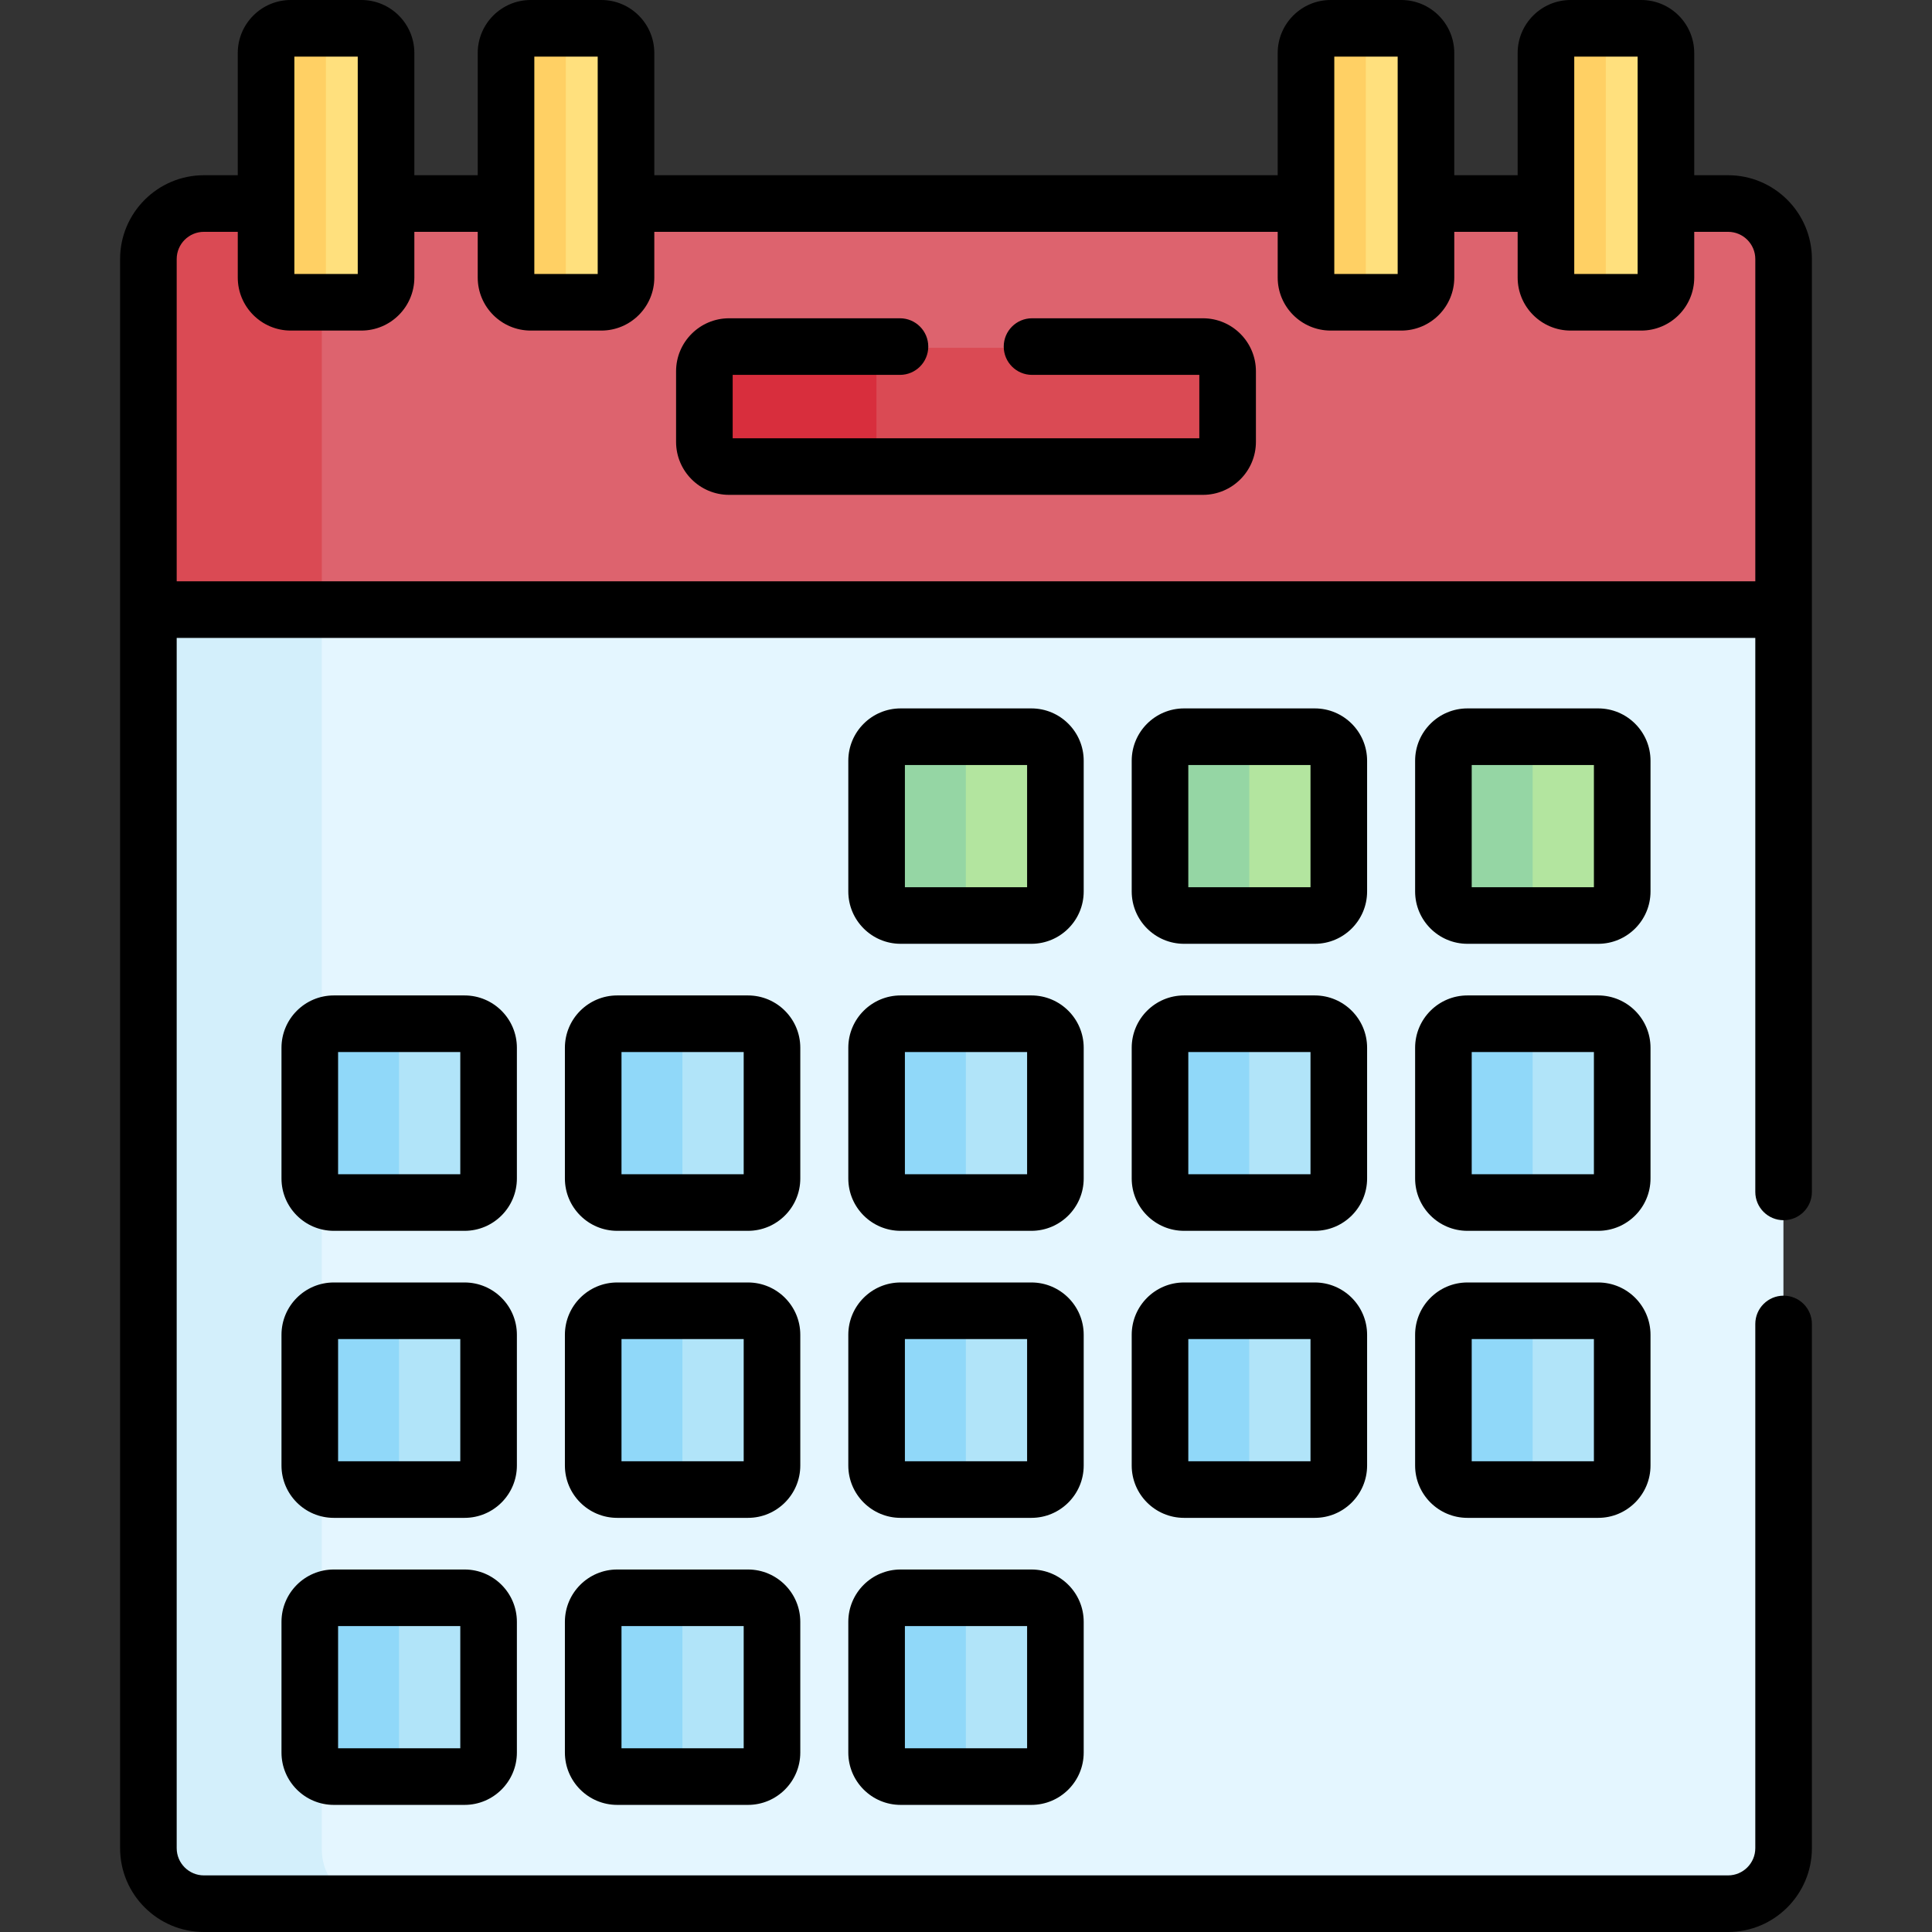 <svg id="Capa_1" enable-background="new 0 0 512 512" height="100%" viewBox="0 0 512 512" width="100%" xmlns="http://www.w3.org/2000/svg"><rect x="0" y="0" width="512" height="512" fill="#333333" stroke="none"/><g><g><path d="m458.916 149.691h-407.334l-12.299 12.193v328.231c0 8.128 6.589 14.717 14.717 14.717h403.913c8.128 0 14.717-6.589 14.717-14.717v-328.231z" fill="#e4f6ff"/><path d="m85.284 490.115v-328.231l12.299-12.193h-46l-12.299 12.193v328.231c0 8.128 6.589 14.717 14.717 14.717h46c-8.129 0-14.717-6.589-14.717-14.717z" fill="#d3effb"/><path d="m423.494 195.567h-34.652c-3.516 0-6.366 2.85-6.366 6.366v34.652c0 3.516 2.85 6.366 6.366 6.366h34.652c3.516 0 6.366-2.85 6.366-6.366v-34.652c0-3.516-2.85-6.366-6.366-6.366z" fill="#b3e59f"/><path d="m348.389 195.567h-34.652c-3.516 0-6.365 2.85-6.365 6.366v34.652c0 3.516 2.85 6.366 6.365 6.366h34.652c3.515 0 6.365-2.85 6.365-6.366v-34.652c0-3.516-2.85-6.366-6.365-6.366z" fill="#b3e59f"/><path d="m273.283 195.567h-34.652c-3.515 0-6.365 2.85-6.365 6.366v34.652c0 3.516 2.85 6.366 6.365 6.366h34.652c3.515 0 6.365-2.85 6.365-6.366v-34.652c.001-3.516-2.849-6.366-6.365-6.366z" fill="#b3e59f"/><g fill="#b1e4f9"><path d="m123.072 271.633h-34.652c-3.516 0-6.366 2.85-6.366 6.366v34.652c0 3.516 2.85 6.366 6.366 6.366h34.652c3.516 0 6.366-2.85 6.366-6.366v-34.652c0-3.516-2.85-6.366-6.366-6.366z"/><path d="m423.494 271.633h-34.652c-3.516 0-6.366 2.85-6.366 6.366v34.652c0 3.516 2.85 6.366 6.366 6.366h34.652c3.516 0 6.366-2.85 6.366-6.366v-34.652c0-3.516-2.85-6.366-6.366-6.366z"/><path d="m348.389 271.633h-34.652c-3.516 0-6.365 2.85-6.365 6.366v34.652c0 3.516 2.85 6.366 6.365 6.366h34.652c3.515 0 6.365-2.85 6.365-6.366v-34.652c0-3.516-2.85-6.366-6.365-6.366z"/><path d="m273.283 271.633h-34.652c-3.515 0-6.365 2.85-6.365 6.366v34.652c0 3.516 2.85 6.366 6.365 6.366h34.652c3.515 0 6.365-2.85 6.365-6.366v-34.652c.001-3.516-2.849-6.366-6.365-6.366z"/><path d="m198.178 271.633h-34.652c-3.515 0-6.365 2.85-6.365 6.366v34.652c0 3.516 2.85 6.366 6.365 6.366h34.652c3.516 0 6.365-2.85 6.365-6.366v-34.652c0-3.516-2.85-6.366-6.365-6.366z"/><path d="m123.072 347.7h-34.652c-3.516 0-6.366 2.85-6.366 6.366v34.652c0 3.516 2.85 6.366 6.366 6.366h34.652c3.516 0 6.366-2.85 6.366-6.366v-34.652c0-3.517-2.85-6.366-6.366-6.366z"/><path d="m423.494 347.7h-34.652c-3.516 0-6.366 2.85-6.366 6.366v34.652c0 3.516 2.85 6.366 6.366 6.366h34.652c3.516 0 6.366-2.85 6.366-6.366v-34.652c0-3.517-2.85-6.366-6.366-6.366z"/><path d="m348.389 347.7h-34.652c-3.516 0-6.365 2.85-6.365 6.366v34.652c0 3.516 2.85 6.366 6.365 6.366h34.652c3.515 0 6.365-2.85 6.365-6.366v-34.652c0-3.517-2.85-6.366-6.365-6.366z"/><path d="m273.283 347.7h-34.652c-3.515 0-6.365 2.85-6.365 6.366v34.652c0 3.516 2.85 6.366 6.365 6.366h34.652c3.515 0 6.365-2.85 6.365-6.366v-34.652c.001-3.517-2.849-6.366-6.365-6.366z"/><path d="m198.178 347.7h-34.652c-3.515 0-6.365 2.85-6.365 6.366v34.652c0 3.516 2.85 6.366 6.365 6.366h34.652c3.516 0 6.365-2.85 6.365-6.366v-34.652c0-3.517-2.85-6.366-6.365-6.366z"/><path d="m123.072 423.766h-34.652c-3.516 0-6.366 2.85-6.366 6.366v34.652c0 3.516 2.85 6.366 6.366 6.366h34.652c3.516 0 6.366-2.85 6.366-6.366v-34.652c0-3.516-2.85-6.366-6.366-6.366z"/><path d="m273.283 423.766h-34.652c-3.515 0-6.365 2.85-6.365 6.366v34.652c0 3.516 2.85 6.366 6.365 6.366h34.652c3.515 0 6.365-2.85 6.365-6.366v-34.652c.001-3.516-2.849-6.366-6.365-6.366z"/><path d="m198.178 423.766h-34.652c-3.515 0-6.365 2.85-6.365 6.366v34.652c0 3.516 2.85 6.366 6.365 6.366h34.652c3.516 0 6.365-2.85 6.365-6.366v-34.652c0-3.516-2.85-6.366-6.365-6.366z"/></g><path d="m406.168 236.585v-34.652c0-3.516 2.85-6.366 6.366-6.366h-23.692c-3.516 0-6.366 2.85-6.366 6.366v34.652c0 3.516 2.85 6.366 6.366 6.366h23.692c-3.516 0-6.366-2.85-6.366-6.366z" fill="#95d6a4"/><path d="m331.063 236.585v-34.652c0-3.516 2.85-6.366 6.365-6.366h-23.692c-3.516 0-6.365 2.85-6.365 6.366v34.652c0 3.516 2.85 6.366 6.365 6.366h23.692c-3.516 0-6.365-2.85-6.365-6.366z" fill="#95d6a4"/><path d="m255.957 236.585v-34.652c0-3.516 2.85-6.366 6.365-6.366h-23.692c-3.515 0-6.365 2.85-6.365 6.366v34.652c0 3.516 2.85 6.366 6.365 6.366h23.692c-3.515 0-6.365-2.85-6.365-6.366z" fill="#95d6a4"/><path d="m105.746 312.651v-34.652c0-3.516 2.85-6.366 6.366-6.366h-23.692c-3.516 0-6.366 2.85-6.366 6.366v34.652c0 3.516 2.85 6.366 6.366 6.366h23.692c-3.516 0-6.366-2.85-6.366-6.366z" fill="#90d8f9"/><path d="m406.168 312.651v-34.652c0-3.516 2.85-6.366 6.366-6.366h-23.692c-3.516 0-6.366 2.85-6.366 6.366v34.652c0 3.516 2.85 6.366 6.366 6.366h23.692c-3.516 0-6.366-2.85-6.366-6.366z" fill="#90d8f9"/><path d="m331.063 312.651v-34.652c0-3.516 2.85-6.366 6.365-6.366h-23.692c-3.516 0-6.365 2.85-6.365 6.366v34.652c0 3.516 2.85 6.366 6.365 6.366h23.692c-3.516 0-6.365-2.85-6.365-6.366z" fill="#90d8f9"/><path d="m255.957 312.651v-34.652c0-3.516 2.85-6.366 6.365-6.366h-23.692c-3.515 0-6.365 2.85-6.365 6.366v34.652c0 3.516 2.85 6.366 6.365 6.366h23.692c-3.515 0-6.365-2.85-6.365-6.366z" fill="#90d8f9"/><path d="m180.851 312.651v-34.652c0-3.516 2.85-6.366 6.365-6.366h-23.692c-3.516 0-6.365 2.85-6.365 6.366v34.652c0 3.516 2.85 6.366 6.365 6.366h23.692c-3.514 0-6.365-2.85-6.365-6.366z" fill="#90d8f9"/><path d="m105.746 388.717v-34.652c0-3.516 2.85-6.366 6.366-6.366h-23.692c-3.516 0-6.366 2.85-6.366 6.366v34.652c0 3.516 2.85 6.366 6.366 6.366h23.692c-3.516 0-6.366-2.85-6.366-6.366z" fill="#90d8f9"/><path d="m406.168 388.717v-34.652c0-3.516 2.85-6.366 6.366-6.366h-23.692c-3.516 0-6.366 2.85-6.366 6.366v34.652c0 3.516 2.85 6.366 6.366 6.366h23.692c-3.516 0-6.366-2.85-6.366-6.366z" fill="#90d8f9"/><path d="m331.063 388.717v-34.652c0-3.516 2.85-6.366 6.365-6.366h-23.692c-3.516 0-6.365 2.85-6.365 6.366v34.652c0 3.516 2.85 6.366 6.365 6.366h23.692c-3.516 0-6.365-2.85-6.365-6.366z" fill="#90d8f9"/><path d="m255.957 388.717v-34.652c0-3.516 2.85-6.366 6.365-6.366h-23.692c-3.515 0-6.365 2.85-6.365 6.366v34.652c0 3.516 2.85 6.366 6.365 6.366h23.692c-3.515 0-6.365-2.85-6.365-6.366z" fill="#90d8f9"/><path d="m180.851 388.717v-34.652c0-3.516 2.85-6.366 6.365-6.366h-23.692c-3.516 0-6.365 2.85-6.365 6.366v34.652c0 3.516 2.85 6.366 6.365 6.366h23.692c-3.514 0-6.365-2.85-6.365-6.366z" fill="#90d8f9"/><path d="m105.746 464.784v-34.652c0-3.516 2.85-6.366 6.366-6.366h-23.692c-3.516 0-6.366 2.85-6.366 6.366v34.652c0 3.516 2.85 6.365 6.366 6.365h23.692c-3.516 0-6.366-2.85-6.366-6.365z" fill="#90d8f9"/><path d="m255.957 464.784v-34.652c0-3.516 2.85-6.366 6.365-6.366h-23.692c-3.515 0-6.365 2.85-6.365 6.366v34.652c0 3.516 2.85 6.365 6.365 6.365h23.692c-3.515 0-6.365-2.85-6.365-6.365z" fill="#90d8f9"/><path d="m180.851 464.784v-34.652c0-3.516 2.85-6.366 6.365-6.366h-23.692c-3.516 0-6.365 2.85-6.365 6.366v34.652c0 3.516 2.85 6.365 6.365 6.365h23.692c-3.514 0-6.365-2.85-6.365-6.365z" fill="#90d8f9"/><path d="m457.914 54.269h-16.468l-7.697 7.175h-16.667l-7.432-7.175h-31.795l-7.731 6.339h-16.5l-7.564-6.339h-180.205l-7.481 5.214h-17.5l-6.814-5.214h-31.795l-7.515 3.089h-20.5l-3.78-3.089h-16.469c-8.128 0-14.717 6.589-14.717 14.717v92.898h433.346v-92.898c0-8.128-6.588-14.717-14.716-14.717z" fill="#dd636e"/><g><path d="m91.003 57.358h-16.754l-3.78-3.089h-16.468c-8.128 0-14.717 6.589-14.717 14.717v92.898h46v-92.898c0-4.735 2.245-8.936 5.719-11.628z" fill="#da4a54"/></g><path d="m371.31 7.833h-18.705c-3.615 0-6.545 2.93-6.545 6.545v59.516c0 3.615 2.93 6.545 6.545 6.545h18.705c3.615 0 6.545-2.93 6.545-6.545v-59.516c0-3.615-2.931-6.545-6.545-6.545z" fill="#ffe07d"/><path d="m434.9 7.833h-18.705c-3.615 0-6.545 2.93-6.545 6.545v59.516c0 3.615 2.93 6.545 6.545 6.545h18.705c3.615 0 6.545-2.93 6.545-6.545v-59.516c.001-3.615-2.93-6.545-6.545-6.545z" fill="#ffe07d"/><path d="m95.719 7.833h-18.705c-3.615 0-6.545 2.93-6.545 6.545v59.516c0 3.615 2.93 6.545 6.545 6.545h18.705c3.615 0 6.545-2.93 6.545-6.545v-59.516c0-3.615-2.93-6.545-6.545-6.545z" fill="#ffe07d"/><path d="m159.31 7.833h-18.705c-3.615 0-6.545 2.93-6.545 6.545v59.516c0 3.615 2.93 6.545 6.545 6.545h18.705c3.615 0 6.545-2.93 6.545-6.545v-59.516c0-3.615-2.931-6.545-6.545-6.545z" fill="#ffe07d"/><path d="m361.957 73.894v-59.516c0-3.615 2.93-6.545 6.545-6.545h-15.898c-3.615 0-6.545 2.93-6.545 6.545v59.516c0 3.615 2.93 6.545 6.545 6.545h15.898c-3.614 0-6.545-2.93-6.545-6.545z" fill="#ffd064"/><path d="m425.548 73.894v-59.516c0-3.615 2.93-6.545 6.545-6.545h-15.898c-3.615 0-6.545 2.93-6.545 6.545v59.516c0 3.615 2.93 6.545 6.545 6.545h15.898c-3.615 0-6.545-2.93-6.545-6.545z" fill="#ffd064"/><path d="m86.366 73.894v-59.516c0-3.615 2.93-6.545 6.545-6.545h-15.897c-3.615 0-6.545 2.93-6.545 6.545v59.516c0 3.615 2.93 6.545 6.545 6.545h15.898c-3.615 0-6.546-2.93-6.546-6.545z" fill="#ffd064"/><path d="m149.957 73.894v-59.516c0-3.615 2.93-6.545 6.545-6.545h-15.898c-3.615 0-6.545 2.93-6.545 6.545v59.516c0 3.615 2.93 6.545 6.545 6.545h15.898c-3.614 0-6.545-2.93-6.545-6.545z" fill="#ffd064"/><path d="m318.745 92.179h-125.576c-3.615 0-6.545 2.93-6.545 6.545v18.705c0 3.615 2.93 6.545 6.545 6.545h125.577c3.615 0 6.545-2.93 6.545-6.545v-18.705c-.001-3.615-2.931-6.545-6.546-6.545z" fill="#da4a54"/><path d="m232.266 117.429v-18.705c0-3.615 2.93-6.545 6.545-6.545h-45.642c-3.615 0-6.545 2.93-6.545 6.545v18.705c0 3.615 2.93 6.545 6.545 6.545h45.642c-3.615 0-6.545-2.93-6.545-6.545z" fill="#d82e3d"/></g><g><path d="m437.403 201.601c0-7.646-6.22-13.866-13.865-13.866h-34.652c-7.646 0-13.866 6.221-13.866 13.866v34.652c0 7.646 6.221 13.865 13.866 13.865h34.652c7.646 0 13.865-6.22 13.865-13.865zm-15 33.517h-32.384v-32.384h32.384z"/><path d="m362.297 201.601c0-7.646-6.22-13.866-13.865-13.866h-34.652c-7.646 0-13.866 6.221-13.866 13.866v34.652c0 7.646 6.221 13.865 13.866 13.865h34.652c7.646 0 13.865-6.22 13.865-13.865zm-15 33.517h-32.384v-32.384h32.384z"/><path d="m287.192 201.601c0-7.646-6.22-13.866-13.865-13.866h-34.652c-7.646 0-13.866 6.221-13.866 13.866v34.652c0 7.646 6.221 13.865 13.866 13.865h34.652c7.646 0 13.865-6.22 13.865-13.865zm-15 33.517h-32.384v-32.384h32.384z"/><path d="m136.981 277.666c0-7.646-6.221-13.865-13.866-13.865h-34.653c-7.646 0-13.865 6.22-13.865 13.865v34.652c0 7.646 6.22 13.866 13.865 13.866h34.652c7.646 0 13.866-6.221 13.866-13.866v-34.652zm-15 33.519h-32.384v-32.384h32.384z"/><path d="m437.403 277.666c0-7.646-6.22-13.865-13.865-13.865h-34.652c-7.646 0-13.866 6.22-13.866 13.865v34.652c0 7.646 6.221 13.866 13.866 13.866h34.652c7.646 0 13.865-6.221 13.865-13.866zm-15 33.519h-32.384v-32.384h32.384z"/><path d="m362.297 277.666c0-7.646-6.22-13.865-13.865-13.865h-34.652c-7.646 0-13.866 6.22-13.866 13.865v34.652c0 7.646 6.221 13.866 13.866 13.866h34.652c7.646 0 13.865-6.221 13.865-13.866zm-15 33.519h-32.384v-32.384h32.384z"/><path d="m287.192 277.666c0-7.646-6.22-13.865-13.865-13.865h-34.652c-7.646 0-13.866 6.22-13.866 13.865v34.652c0 7.646 6.221 13.866 13.866 13.866h34.652c7.646 0 13.865-6.221 13.865-13.866zm-15 33.519h-32.384v-32.384h32.384z"/><path d="m212.086 277.666c0-7.646-6.22-13.865-13.865-13.865h-34.653c-7.646 0-13.865 6.22-13.865 13.865v34.652c0 7.646 6.22 13.866 13.865 13.866h34.653c7.646 0 13.865-6.221 13.865-13.866zm-15 33.519h-32.384v-32.384h32.384z"/><path d="m136.981 353.732c0-7.646-6.221-13.865-13.866-13.865h-34.653c-7.646 0-13.865 6.22-13.865 13.865v34.652c0 7.646 6.22 13.865 13.865 13.865h34.652c7.646 0 13.866-6.22 13.866-13.865v-34.652zm-15 33.518h-32.384v-32.383h32.384z"/><path d="m423.538 339.867h-34.652c-7.646 0-13.866 6.22-13.866 13.865v34.652c0 7.646 6.221 13.865 13.866 13.865h34.652c7.646 0 13.865-6.22 13.865-13.865v-34.652c0-7.645-6.22-13.865-13.865-13.865zm-1.135 47.383h-32.384v-32.383h32.384z"/><path d="m348.432 339.867h-34.652c-7.646 0-13.866 6.22-13.866 13.865v34.652c0 7.646 6.221 13.865 13.866 13.865h34.652c7.646 0 13.865-6.22 13.865-13.865v-34.652c0-7.645-6.219-13.865-13.865-13.865zm-1.135 47.383h-32.384v-32.383h32.384z"/><path d="m287.192 353.732c0-7.646-6.22-13.865-13.865-13.865h-34.652c-7.646 0-13.866 6.22-13.866 13.865v34.652c0 7.646 6.221 13.865 13.866 13.865h34.652c7.646 0 13.865-6.22 13.865-13.865zm-15 33.518h-32.384v-32.383h32.384z"/><path d="m212.086 353.732c0-7.646-6.22-13.865-13.865-13.865h-34.653c-7.646 0-13.865 6.22-13.865 13.865v34.652c0 7.646 6.22 13.865 13.865 13.865h34.653c7.646 0 13.865-6.22 13.865-13.865zm-15 33.518h-32.384v-32.383h32.384z"/><path d="m123.115 415.933h-34.653c-7.646 0-13.865 6.221-13.865 13.866v34.652c0 7.646 6.22 13.865 13.865 13.865h34.652c7.646 0 13.866-6.22 13.866-13.865v-34.652c.001-7.646-6.22-13.866-13.865-13.866zm-1.134 47.383h-32.384v-32.384h32.384z"/><path d="m273.327 415.933h-34.652c-7.646 0-13.866 6.221-13.866 13.866v34.652c0 7.646 6.221 13.865 13.866 13.865h34.652c7.646 0 13.865-6.22 13.865-13.865v-34.652c0-7.646-6.22-13.866-13.865-13.866zm-1.135 47.383h-32.384v-32.384h32.384z"/><path d="m198.221 415.933h-34.653c-7.646 0-13.865 6.221-13.865 13.866v34.652c0 7.646 6.22 13.865 13.865 13.865h34.653c7.646 0 13.865-6.22 13.865-13.865v-34.652c0-7.646-6.219-13.866-13.865-13.866zm-1.135 47.383h-32.384v-32.384h32.384z"/><path d="m472.673 323.367c4.143 0 7.5-3.357 7.5-7.5 0-12.439 0-237.511 0-247.214 0-12.25-9.967-22.217-22.217-22.217h-8.968v-32.391c.001-7.744-6.3-14.045-14.044-14.045h-18.705c-7.745 0-14.046 6.301-14.046 14.045v32.392h-16.795v-32.392c0-7.744-6.301-14.045-14.045-14.045h-18.705c-7.745 0-14.046 6.301-14.046 14.045v32.392h-165.204v-32.392c0-7.744-6.301-14.045-14.045-14.045h-18.705c-7.745 0-14.046 6.301-14.046 14.045v32.392h-16.795v-32.392c0-7.744-6.301-14.045-14.045-14.045h-18.705c-7.745 0-14.046 6.301-14.046 14.045v32.392h-8.968c-12.25 0-22.217 9.967-22.217 22.217v421.129c0 12.251 9.967 22.218 22.217 22.218h403.913c12.25 0 22.217-9.967 22.217-22.218v-138.916c0-4.143-3.357-7.5-7.5-7.5s-7.5 3.357-7.5 7.5v138.915c0 3.979-3.237 7.218-7.217 7.218h-403.913c-3.979 0-7.217-3.238-7.217-7.218v-320.73h418.347v146.815c0 4.143 3.358 7.5 7.5 7.5zm-55.48-308.367h16.796v57.606h-16.796c0-7.064 0-52.067 0-57.606zm-63.591 0h16.796v57.606h-16.796c0-7.064 0-52.067 0-57.606zm-212 0h16.796v57.606h-16.796c0-7.064 0-52.067 0-57.606zm-63.591 0h16.796v57.606h-16.796c0-7.064 0-52.067 0-57.606zm-31.184 139.052v-85.399c0-3.979 3.237-7.217 7.217-7.217h8.968v12.125c0 7.744 6.301 14.045 14.046 14.045h18.705c7.744 0 14.045-6.301 14.045-14.045v-12.124h16.795v12.125c0 7.744 6.301 14.045 14.046 14.045h18.705c7.744 0 14.045-6.301 14.045-14.045v-12.125h165.204v12.125c0 7.744 6.301 14.045 14.046 14.045h18.705c7.744 0 14.045-6.301 14.045-14.045v-12.125h16.795v12.125c0 7.744 6.301 14.045 14.046 14.045h18.705c7.744 0 14.045-6.301 14.045-14.045v-12.125h8.968c3.979 0 7.217 3.237 7.217 7.217v85.398z"/><path d="m318.789 84.347h-45.289c-4.143 0-7.5 3.357-7.5 7.5s3.357 7.5 7.5 7.5h44.333v16.795h-123.666v-16.795h44.333c4.143 0 7.5-3.357 7.5-7.5s-3.357-7.5-7.5-7.5h-45.289c-7.744 0-14.045 6.301-14.045 14.045v18.705c0 7.744 6.301 14.045 14.045 14.045h125.577c7.744 0 14.045-6.301 14.045-14.045v-18.705c0-7.745-6.3-14.045-14.044-14.045z"/></g></g></svg>